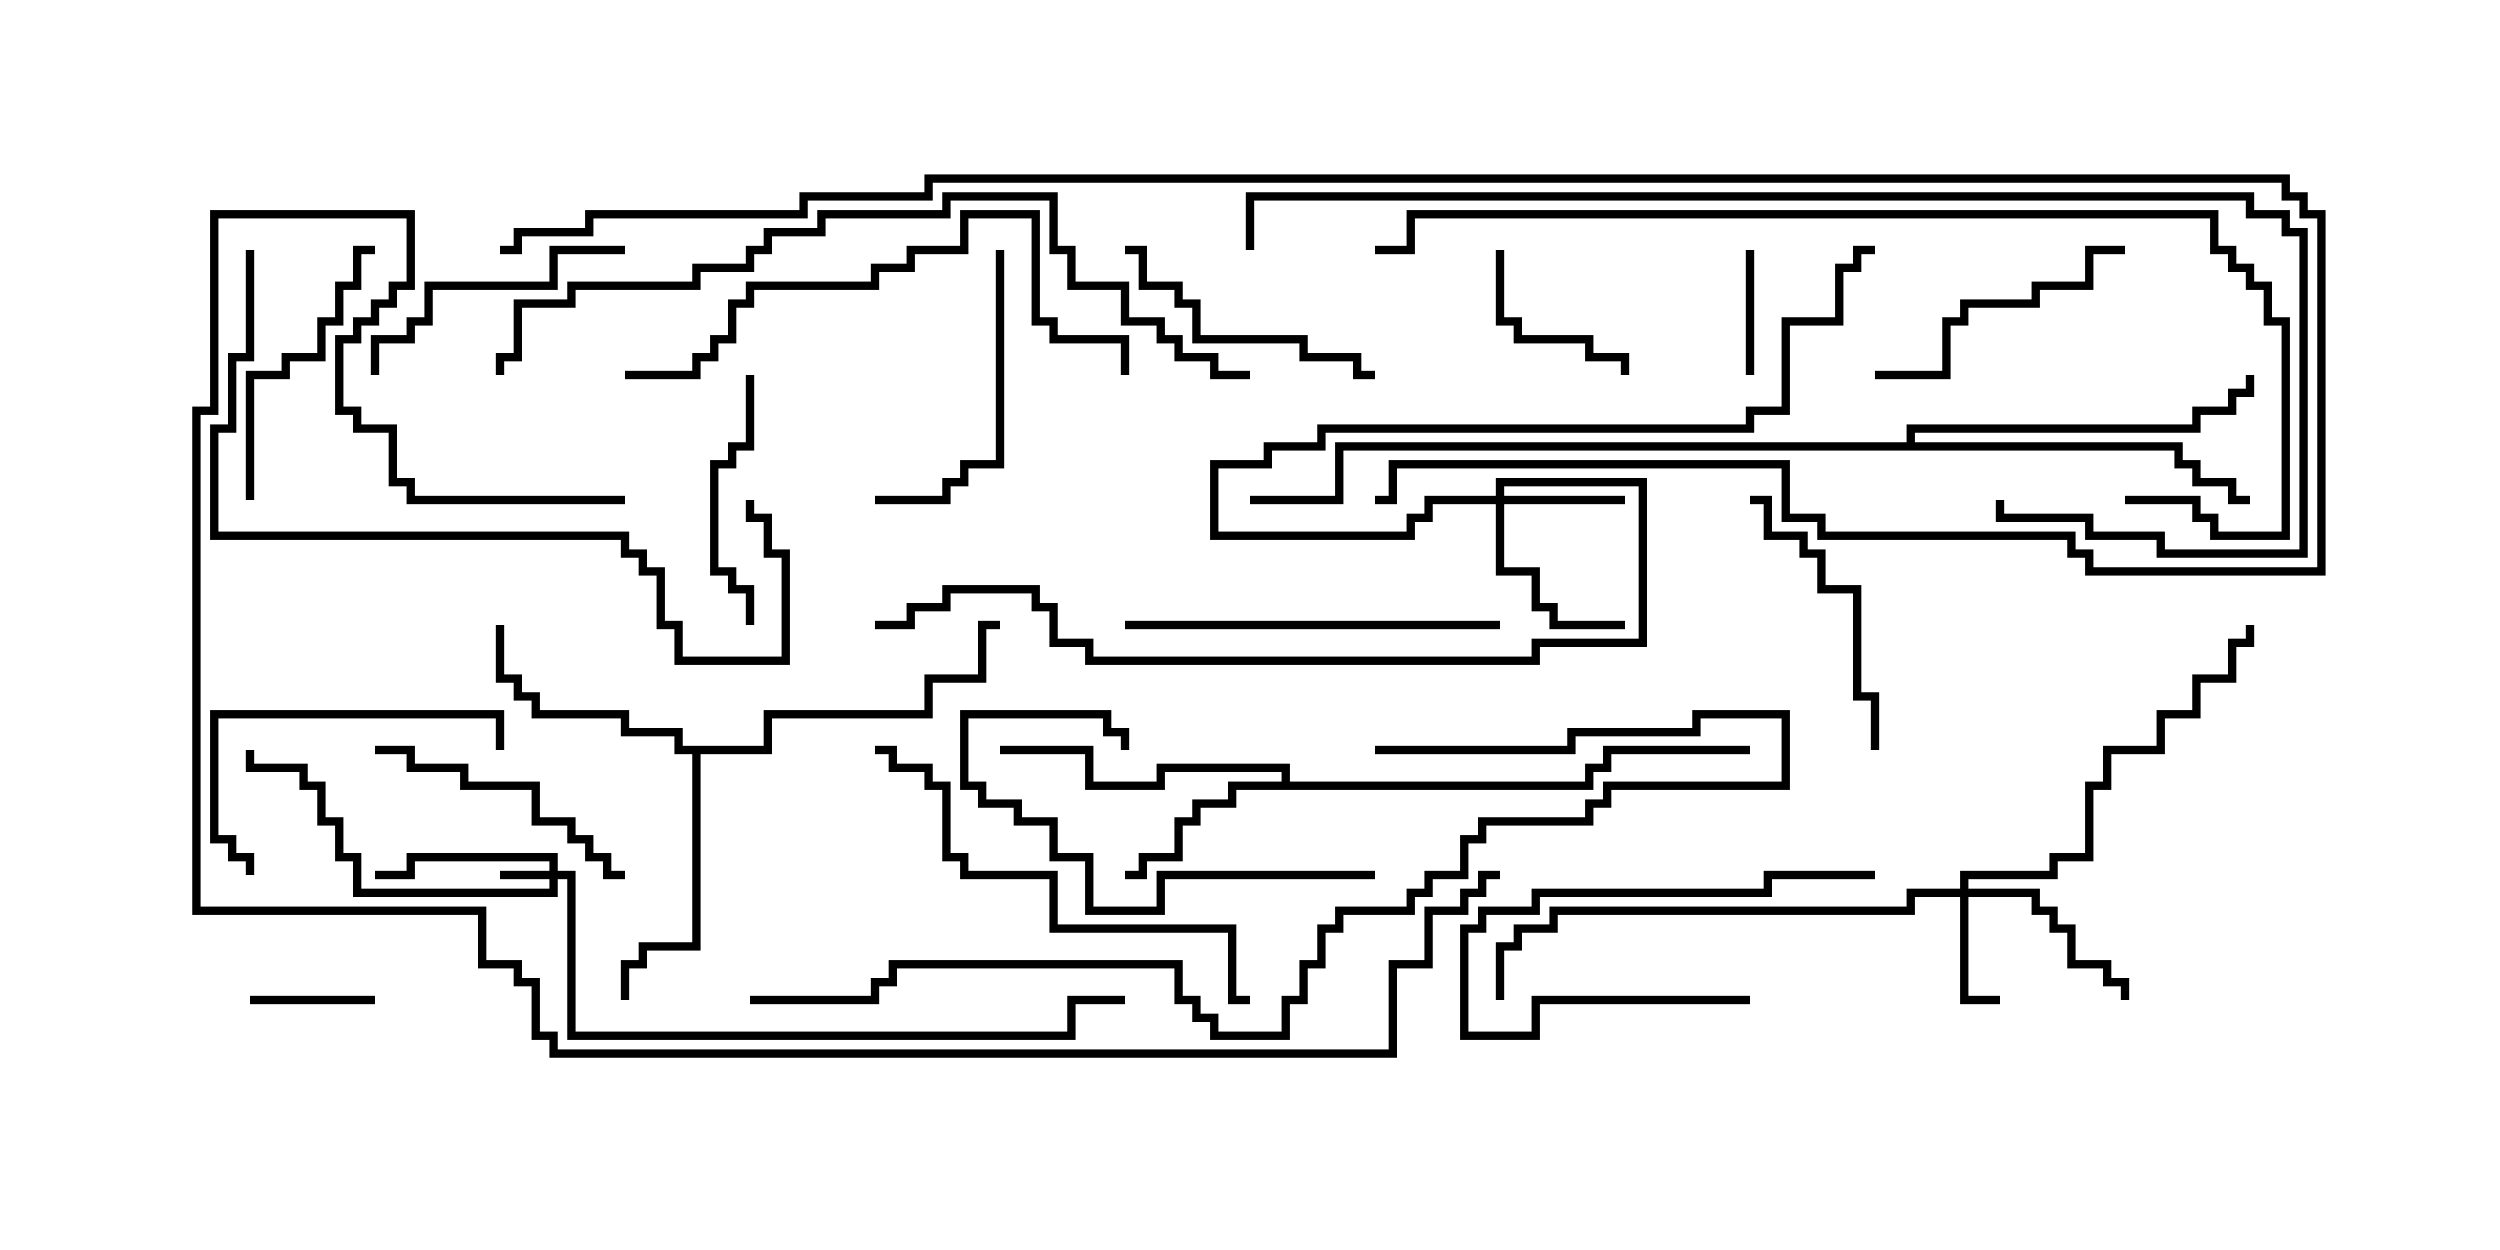 <svg version="1.1" width="30" height="15" xmlns="http://www.w3.org/2000/svg"><path d="M15.379,9.379L15.379,9.264L13.979,9.264L13.979,9.479L13.021,9.479L13.021,9.05L12,9.05L12,8.95L13.121,8.95L13.121,9.379L13.879,9.379L13.879,9.164L15.479,9.164L15.479,9.379L19.021,9.379L19.021,9.164L19.236,9.164L19.236,8.95L21,8.95L21,9.05L19.336,9.05L19.336,9.264L19.121,9.264L19.121,9.479L14.836,9.479L14.836,9.693L14.407,9.693L14.407,9.907L14.193,9.907L14.193,10.336L13.764,10.336L13.764,10.55L13.5,10.55L13.5,10.45L13.664,10.45L13.664,10.236L14.093,10.236L14.093,9.807L14.307,9.807L14.307,9.593L14.736,9.593L14.736,9.379z" stroke="none"/><path d="M9.164,8.95L9.164,8.521L11.093,8.521L11.093,8.093L11.736,8.093L11.736,7.45L12,7.45L12,7.55L11.836,7.55L11.836,8.193L11.193,8.193L11.193,8.621L9.264,8.621L9.264,9.05L8.407,9.05L8.407,11.407L7.764,11.407L7.764,11.621L7.55,11.621L7.55,12L7.45,12L7.45,11.521L7.664,11.521L7.664,11.307L8.307,11.307L8.307,9.05L8.093,9.05L8.093,8.836L7.45,8.836L7.45,8.621L6.379,8.621L6.379,8.407L6.164,8.407L6.164,8.193L5.95,8.193L5.95,7.5L6.05,7.5L6.05,8.093L6.264,8.093L6.264,8.307L6.479,8.307L6.479,8.521L7.55,8.521L7.55,8.736L8.193,8.736L8.193,8.95z" stroke="none"/><path d="M22.879,5.307L22.879,5.093L26.307,5.093L26.307,4.879L26.736,4.879L26.736,4.664L26.95,4.664L26.95,4.5L27.05,4.5L27.05,4.764L26.836,4.764L26.836,4.979L26.407,4.979L26.407,5.193L22.979,5.193L22.979,5.307L26.193,5.307L26.193,5.521L26.407,5.521L26.407,5.736L26.836,5.736L26.836,5.95L27,5.95L27,6.05L26.736,6.05L26.736,5.836L26.307,5.836L26.307,5.621L26.093,5.621L26.093,5.407L16.121,5.407L16.121,6.05L15,6.05L15,5.95L16.021,5.95L16.021,5.307z" stroke="none"/><path d="M6.593,10.45L6.593,10.336L4.979,10.336L4.979,10.55L4.5,10.55L4.5,10.45L4.879,10.45L4.879,10.236L6.693,10.236L6.693,10.45L6.907,10.45L6.907,12.379L12.807,12.379L12.807,11.95L13.5,11.95L13.5,12.05L12.907,12.05L12.907,12.479L6.807,12.479L6.807,10.55L6.693,10.55L6.693,10.764L4.236,10.764L4.236,10.336L4.021,10.336L4.021,9.907L3.807,9.907L3.807,9.479L3.593,9.479L3.593,9.264L2.95,9.264L2.95,9L3.05,9L3.05,9.164L3.693,9.164L3.693,9.379L3.907,9.379L3.907,9.807L4.121,9.807L4.121,10.236L4.336,10.236L4.336,10.664L6.593,10.664L6.593,10.55L6,10.55L6,10.45z" stroke="none"/><path d="M23.521,10.664L23.521,10.45L24.593,10.45L24.593,10.236L25.021,10.236L25.021,9.379L25.236,9.379L25.236,8.95L25.879,8.95L25.879,8.521L26.307,8.521L26.307,8.093L26.736,8.093L26.736,7.664L26.95,7.664L26.95,7.5L27.05,7.5L27.05,7.764L26.836,7.764L26.836,8.193L26.407,8.193L26.407,8.621L25.979,8.621L25.979,9.05L25.336,9.05L25.336,9.479L25.121,9.479L25.121,10.336L24.693,10.336L24.693,10.55L23.621,10.55L23.621,10.664L24.479,10.664L24.479,10.879L24.693,10.879L24.693,11.093L24.907,11.093L24.907,11.521L25.336,11.521L25.336,11.736L25.55,11.736L25.55,12L25.45,12L25.45,11.836L25.236,11.836L25.236,11.621L24.807,11.621L24.807,11.193L24.593,11.193L24.593,10.979L24.379,10.979L24.379,10.764L23.621,10.764L23.621,11.95L24,11.95L24,12.05L23.521,12.05L23.521,10.764L22.979,10.764L22.979,10.979L18.693,10.979L18.693,11.193L18.264,11.193L18.264,11.407L18.05,11.407L18.05,12L17.95,12L17.95,11.307L18.164,11.307L18.164,11.093L18.593,11.093L18.593,10.879L22.879,10.879L22.879,10.664z" stroke="none"/><path d="M17.95,5.95L17.95,5.736L19.764,5.736L19.764,7.764L18.479,7.764L18.479,7.979L13.021,7.979L13.021,7.764L12.593,7.764L12.593,7.336L12.379,7.336L12.379,7.121L11.407,7.121L11.407,7.336L10.979,7.336L10.979,7.55L10.5,7.55L10.5,7.45L10.879,7.45L10.879,7.236L11.307,7.236L11.307,7.021L12.479,7.021L12.479,7.236L12.693,7.236L12.693,7.664L13.121,7.664L13.121,7.879L18.379,7.879L18.379,7.664L19.664,7.664L19.664,5.836L18.05,5.836L18.05,5.95L19.5,5.95L19.5,6.05L18.05,6.05L18.05,6.807L18.479,6.807L18.479,7.236L18.693,7.236L18.693,7.45L19.5,7.45L19.5,7.55L18.593,7.55L18.593,7.336L18.379,7.336L18.379,6.907L17.95,6.907L17.95,6.05L17.193,6.05L17.193,6.264L16.979,6.264L16.979,6.479L14.521,6.479L14.521,5.521L15.164,5.521L15.164,5.307L15.807,5.307L15.807,5.093L20.95,5.093L20.95,4.879L21.379,4.879L21.379,3.807L22.021,3.807L22.021,3.164L22.236,3.164L22.236,2.95L22.5,2.95L22.5,3.05L22.336,3.05L22.336,3.264L22.121,3.264L22.121,3.907L21.479,3.907L21.479,4.979L21.05,4.979L21.05,5.193L15.907,5.193L15.907,5.407L15.264,5.407L15.264,5.621L14.621,5.621L14.621,6.379L16.879,6.379L16.879,6.164L17.093,6.164L17.093,5.95z" stroke="none"/><path d="M4.5,11.95L4.5,12.05L3,12.05L3,11.95z" stroke="none"/><path d="M21.05,4.5L20.95,4.5L20.95,3L21.05,3z" stroke="none"/><path d="M17.95,3L18.05,3L18.05,3.807L18.264,3.807L18.264,4.021L19.121,4.021L19.121,4.236L19.55,4.236L19.55,4.5L19.45,4.5L19.45,4.336L19.021,4.336L19.021,4.121L18.164,4.121L18.164,3.907L17.95,3.907z" stroke="none"/><path d="M21,11.95L21,12.05L18.479,12.05L18.479,12.479L17.521,12.479L17.521,11.093L17.736,11.093L17.736,10.879L18.379,10.879L18.379,10.664L21.164,10.664L21.164,10.45L22.5,10.45L22.5,10.55L21.264,10.55L21.264,10.764L18.479,10.764L18.479,10.979L17.836,10.979L17.836,11.193L17.621,11.193L17.621,12.379L18.379,12.379L18.379,11.95z" stroke="none"/><path d="M8.95,4.5L9.05,4.5L9.05,5.407L8.836,5.407L8.836,5.621L8.621,5.621L8.621,6.807L8.836,6.807L8.836,7.021L9.05,7.021L9.05,7.5L8.95,7.5L8.95,7.121L8.736,7.121L8.736,6.907L8.521,6.907L8.521,5.521L8.736,5.521L8.736,5.307L8.95,5.307z" stroke="none"/><path d="M16.5,4.45L16.5,4.55L16.236,4.55L16.236,4.336L15.593,4.336L15.593,4.121L14.307,4.121L14.307,3.693L14.093,3.693L14.093,3.479L13.664,3.479L13.664,3.05L13.5,3.05L13.5,2.95L13.764,2.95L13.764,3.379L14.193,3.379L14.193,3.593L14.407,3.593L14.407,4.021L15.693,4.021L15.693,4.236L16.336,4.236L16.336,4.45z" stroke="none"/><path d="M6.05,9L5.95,9L5.95,8.621L2.621,8.621L2.621,10.021L2.836,10.021L2.836,10.236L3.05,10.236L3.05,10.5L2.95,10.5L2.95,10.336L2.736,10.336L2.736,10.121L2.521,10.121L2.521,8.521L6.05,8.521z" stroke="none"/><path d="M3.05,6L2.95,6L2.95,4.45L3.379,4.45L3.379,4.236L3.807,4.236L3.807,3.807L4.021,3.807L4.021,3.379L4.236,3.379L4.236,2.95L4.5,2.95L4.5,3.05L4.336,3.05L4.336,3.479L4.121,3.479L4.121,3.907L3.907,3.907L3.907,4.336L3.479,4.336L3.479,4.55L3.05,4.55z" stroke="none"/><path d="M4.5,9.05L4.5,8.95L4.979,8.95L4.979,9.164L5.621,9.164L5.621,9.379L6.479,9.379L6.479,9.807L6.907,9.807L6.907,10.021L7.121,10.021L7.121,10.236L7.336,10.236L7.336,10.45L7.5,10.45L7.5,10.55L7.236,10.55L7.236,10.336L7.021,10.336L7.021,10.121L6.807,10.121L6.807,9.907L6.379,9.907L6.379,9.479L5.521,9.479L5.521,9.264L4.879,9.264L4.879,9.05z" stroke="none"/><path d="M16.5,10.45L16.5,10.55L13.979,10.55L13.979,10.979L13.021,10.979L13.021,10.336L12.593,10.336L12.593,9.907L12.164,9.907L12.164,9.693L11.736,9.693L11.736,9.479L11.521,9.479L11.521,8.521L13.336,8.521L13.336,8.736L13.55,8.736L13.55,9L13.45,9L13.45,8.836L13.236,8.836L13.236,8.621L11.621,8.621L11.621,9.379L11.836,9.379L11.836,9.593L12.264,9.593L12.264,9.807L12.693,9.807L12.693,10.236L13.121,10.236L13.121,10.879L13.879,10.879L13.879,10.45z" stroke="none"/><path d="M11.95,3L12.05,3L12.05,5.621L11.621,5.621L11.621,5.836L11.407,5.836L11.407,6.05L10.5,6.05L10.5,5.95L11.307,5.95L11.307,5.736L11.521,5.736L11.521,5.521L11.95,5.521z" stroke="none"/><path d="M22.55,9L22.45,9L22.45,8.407L22.236,8.407L22.236,7.121L21.807,7.121L21.807,6.693L21.593,6.693L21.593,6.479L21.164,6.479L21.164,6.05L21,6.05L21,5.95L21.264,5.95L21.264,6.379L21.693,6.379L21.693,6.593L21.907,6.593L21.907,7.021L22.336,7.021L22.336,8.307L22.55,8.307z" stroke="none"/><path d="M7.5,2.95L7.5,3.05L6.693,3.05L6.693,3.479L5.193,3.479L5.193,3.907L4.979,3.907L4.979,4.121L4.55,4.121L4.55,4.5L4.45,4.5L4.45,4.021L4.879,4.021L4.879,3.807L5.093,3.807L5.093,3.379L6.593,3.379L6.593,2.95z" stroke="none"/><path d="M25.5,2.95L25.5,3.05L25.121,3.05L25.121,3.479L24.479,3.479L24.479,3.693L23.621,3.693L23.621,3.907L23.407,3.907L23.407,4.55L22.5,4.55L22.5,4.45L23.307,4.45L23.307,3.807L23.521,3.807L23.521,3.593L24.379,3.593L24.379,3.379L25.021,3.379L25.021,2.95z" stroke="none"/><path d="M13.5,7.55L13.5,7.45L18,7.45L18,7.55z" stroke="none"/><path d="M10.5,9.05L10.5,8.95L10.764,8.95L10.764,9.164L11.193,9.164L11.193,9.379L11.407,9.379L11.407,10.236L11.621,10.236L11.621,10.45L12.693,10.45L12.693,11.093L14.836,11.093L14.836,11.95L15,11.95L15,12.05L14.736,12.05L14.736,11.193L12.593,11.193L12.593,10.55L11.521,10.55L11.521,10.336L11.307,10.336L11.307,9.479L11.093,9.479L11.093,9.264L10.664,9.264L10.664,9.05z" stroke="none"/><path d="M7.5,4.55L7.5,4.45L8.307,4.45L8.307,4.236L8.521,4.236L8.521,4.021L8.736,4.021L8.736,3.593L8.95,3.593L8.95,3.379L10.45,3.379L10.45,3.164L10.879,3.164L10.879,2.95L11.521,2.95L11.521,2.521L12.479,2.521L12.479,3.807L12.693,3.807L12.693,4.021L13.55,4.021L13.55,4.5L13.45,4.5L13.45,4.121L12.593,4.121L12.593,3.907L12.379,3.907L12.379,2.621L11.621,2.621L11.621,3.05L10.979,3.05L10.979,3.264L10.55,3.264L10.55,3.479L9.05,3.479L9.05,3.693L8.836,3.693L8.836,4.121L8.621,4.121L8.621,4.336L8.407,4.336L8.407,4.55z" stroke="none"/><path d="M2.95,3L3.05,3L3.05,4.336L2.836,4.336L2.836,5.193L2.621,5.193L2.621,6.379L7.55,6.379L7.55,6.593L7.764,6.593L7.764,6.807L7.979,6.807L7.979,7.45L8.193,7.45L8.193,7.879L9.379,7.879L9.379,6.693L9.164,6.693L9.164,6.264L8.95,6.264L8.95,6L9.05,6L9.05,6.164L9.264,6.164L9.264,6.593L9.479,6.593L9.479,7.979L8.093,7.979L8.093,7.55L7.879,7.55L7.879,6.907L7.664,6.907L7.664,6.693L7.45,6.693L7.45,6.479L2.521,6.479L2.521,5.093L2.736,5.093L2.736,4.236L2.95,4.236z" stroke="none"/><path d="M16.5,9.05L16.5,8.95L18.807,8.95L18.807,8.736L20.307,8.736L20.307,8.521L21.479,8.521L21.479,9.479L19.336,9.479L19.336,9.693L19.121,9.693L19.121,9.907L17.836,9.907L17.836,10.121L17.621,10.121L17.621,10.55L17.193,10.55L17.193,10.764L16.979,10.764L16.979,10.979L16.121,10.979L16.121,11.193L15.907,11.193L15.907,11.621L15.693,11.621L15.693,12.05L15.479,12.05L15.479,12.479L14.521,12.479L14.521,12.264L14.307,12.264L14.307,12.05L14.093,12.05L14.093,11.621L10.764,11.621L10.764,11.836L10.55,11.836L10.55,12.05L9,12.05L9,11.95L10.45,11.95L10.45,11.736L10.664,11.736L10.664,11.521L14.193,11.521L14.193,11.95L14.407,11.95L14.407,12.164L14.621,12.164L14.621,12.379L15.379,12.379L15.379,11.95L15.593,11.95L15.593,11.521L15.807,11.521L15.807,11.093L16.021,11.093L16.021,10.879L16.879,10.879L16.879,10.664L17.093,10.664L17.093,10.45L17.521,10.45L17.521,10.021L17.736,10.021L17.736,9.807L19.021,9.807L19.021,9.593L19.236,9.593L19.236,9.379L21.379,9.379L21.379,8.621L20.407,8.621L20.407,8.836L18.907,8.836L18.907,9.05z" stroke="none"/><path d="M15,4.45L15,4.55L14.521,4.55L14.521,4.336L14.093,4.336L14.093,4.121L13.879,4.121L13.879,3.907L13.45,3.907L13.45,3.479L12.807,3.479L12.807,3.05L12.593,3.05L12.593,2.407L11.407,2.407L11.407,2.621L9.907,2.621L9.907,2.836L9.264,2.836L9.264,3.05L9.05,3.05L9.05,3.264L8.407,3.264L8.407,3.479L6.907,3.479L6.907,3.693L6.264,3.693L6.264,4.336L6.05,4.336L6.05,4.5L5.95,4.5L5.95,4.236L6.164,4.236L6.164,3.593L6.807,3.593L6.807,3.379L8.307,3.379L8.307,3.164L8.95,3.164L8.95,2.95L9.164,2.95L9.164,2.736L9.807,2.736L9.807,2.521L11.307,2.521L11.307,2.307L12.693,2.307L12.693,2.95L12.907,2.95L12.907,3.379L13.55,3.379L13.55,3.807L13.979,3.807L13.979,4.021L14.193,4.021L14.193,4.236L14.621,4.236L14.621,4.45z" stroke="none"/><path d="M25.5,6.05L25.5,5.95L26.407,5.95L26.407,6.164L26.621,6.164L26.621,6.379L27.379,6.379L27.379,3.907L27.164,3.907L27.164,3.479L26.95,3.479L26.95,3.264L26.736,3.264L26.736,3.05L26.521,3.05L26.521,2.621L16.979,2.621L16.979,3.05L16.5,3.05L16.5,2.95L16.879,2.95L16.879,2.521L26.621,2.521L26.621,2.95L26.836,2.95L26.836,3.164L27.05,3.164L27.05,3.379L27.264,3.379L27.264,3.807L27.479,3.807L27.479,6.479L26.521,6.479L26.521,6.264L26.307,6.264L26.307,6.05z" stroke="none"/><path d="M15.05,3L14.95,3L14.95,2.307L27.05,2.307L27.05,2.521L27.479,2.521L27.479,2.736L27.693,2.736L27.693,6.693L25.879,6.693L25.879,6.479L25.021,6.479L25.021,6.264L23.95,6.264L23.95,6L24.05,6L24.05,6.164L25.121,6.164L25.121,6.379L25.979,6.379L25.979,6.593L27.593,6.593L27.593,2.836L27.379,2.836L27.379,2.621L26.95,2.621L26.95,2.407L15.05,2.407z" stroke="none"/><path d="M6,3.05L6,2.95L6.164,2.95L6.164,2.736L7.021,2.736L7.021,2.521L9.593,2.521L9.593,2.307L11.093,2.307L11.093,2.093L27.479,2.093L27.479,2.307L27.693,2.307L27.693,2.521L27.907,2.521L27.907,6.907L25.021,6.907L25.021,6.693L24.807,6.693L24.807,6.479L21.807,6.479L21.807,6.264L21.379,6.264L21.379,5.621L16.764,5.621L16.764,6.05L16.5,6.05L16.5,5.95L16.664,5.95L16.664,5.521L21.479,5.521L21.479,6.164L21.907,6.164L21.907,6.379L24.907,6.379L24.907,6.593L25.121,6.593L25.121,6.807L27.807,6.807L27.807,2.621L27.593,2.621L27.593,2.407L27.379,2.407L27.379,2.193L11.193,2.193L11.193,2.407L9.693,2.407L9.693,2.621L7.121,2.621L7.121,2.836L6.264,2.836L6.264,3.05z" stroke="none"/><path d="M7.5,5.95L7.5,6.05L4.879,6.05L4.879,5.836L4.664,5.836L4.664,5.193L4.236,5.193L4.236,4.979L4.021,4.979L4.021,4.021L4.236,4.021L4.236,3.807L4.45,3.807L4.45,3.593L4.664,3.593L4.664,3.379L4.879,3.379L4.879,2.621L2.621,2.621L2.621,4.979L2.407,4.979L2.407,10.879L5.836,10.879L5.836,11.521L6.264,11.521L6.264,11.736L6.479,11.736L6.479,12.379L6.693,12.379L6.693,12.593L16.664,12.593L16.664,11.521L17.093,11.521L17.093,10.879L17.521,10.879L17.521,10.664L17.736,10.664L17.736,10.45L18,10.45L18,10.55L17.836,10.55L17.836,10.764L17.621,10.764L17.621,10.979L17.193,10.979L17.193,11.621L16.764,11.621L16.764,12.693L6.593,12.693L6.593,12.479L6.379,12.479L6.379,11.836L6.164,11.836L6.164,11.621L5.736,11.621L5.736,10.979L2.307,10.979L2.307,4.879L2.521,4.879L2.521,2.521L4.979,2.521L4.979,3.479L4.764,3.479L4.764,3.693L4.55,3.693L4.55,3.907L4.336,3.907L4.336,4.121L4.121,4.121L4.121,4.879L4.336,4.879L4.336,5.093L4.764,5.093L4.764,5.736L4.979,5.736L4.979,5.95z" stroke="none"/></svg>